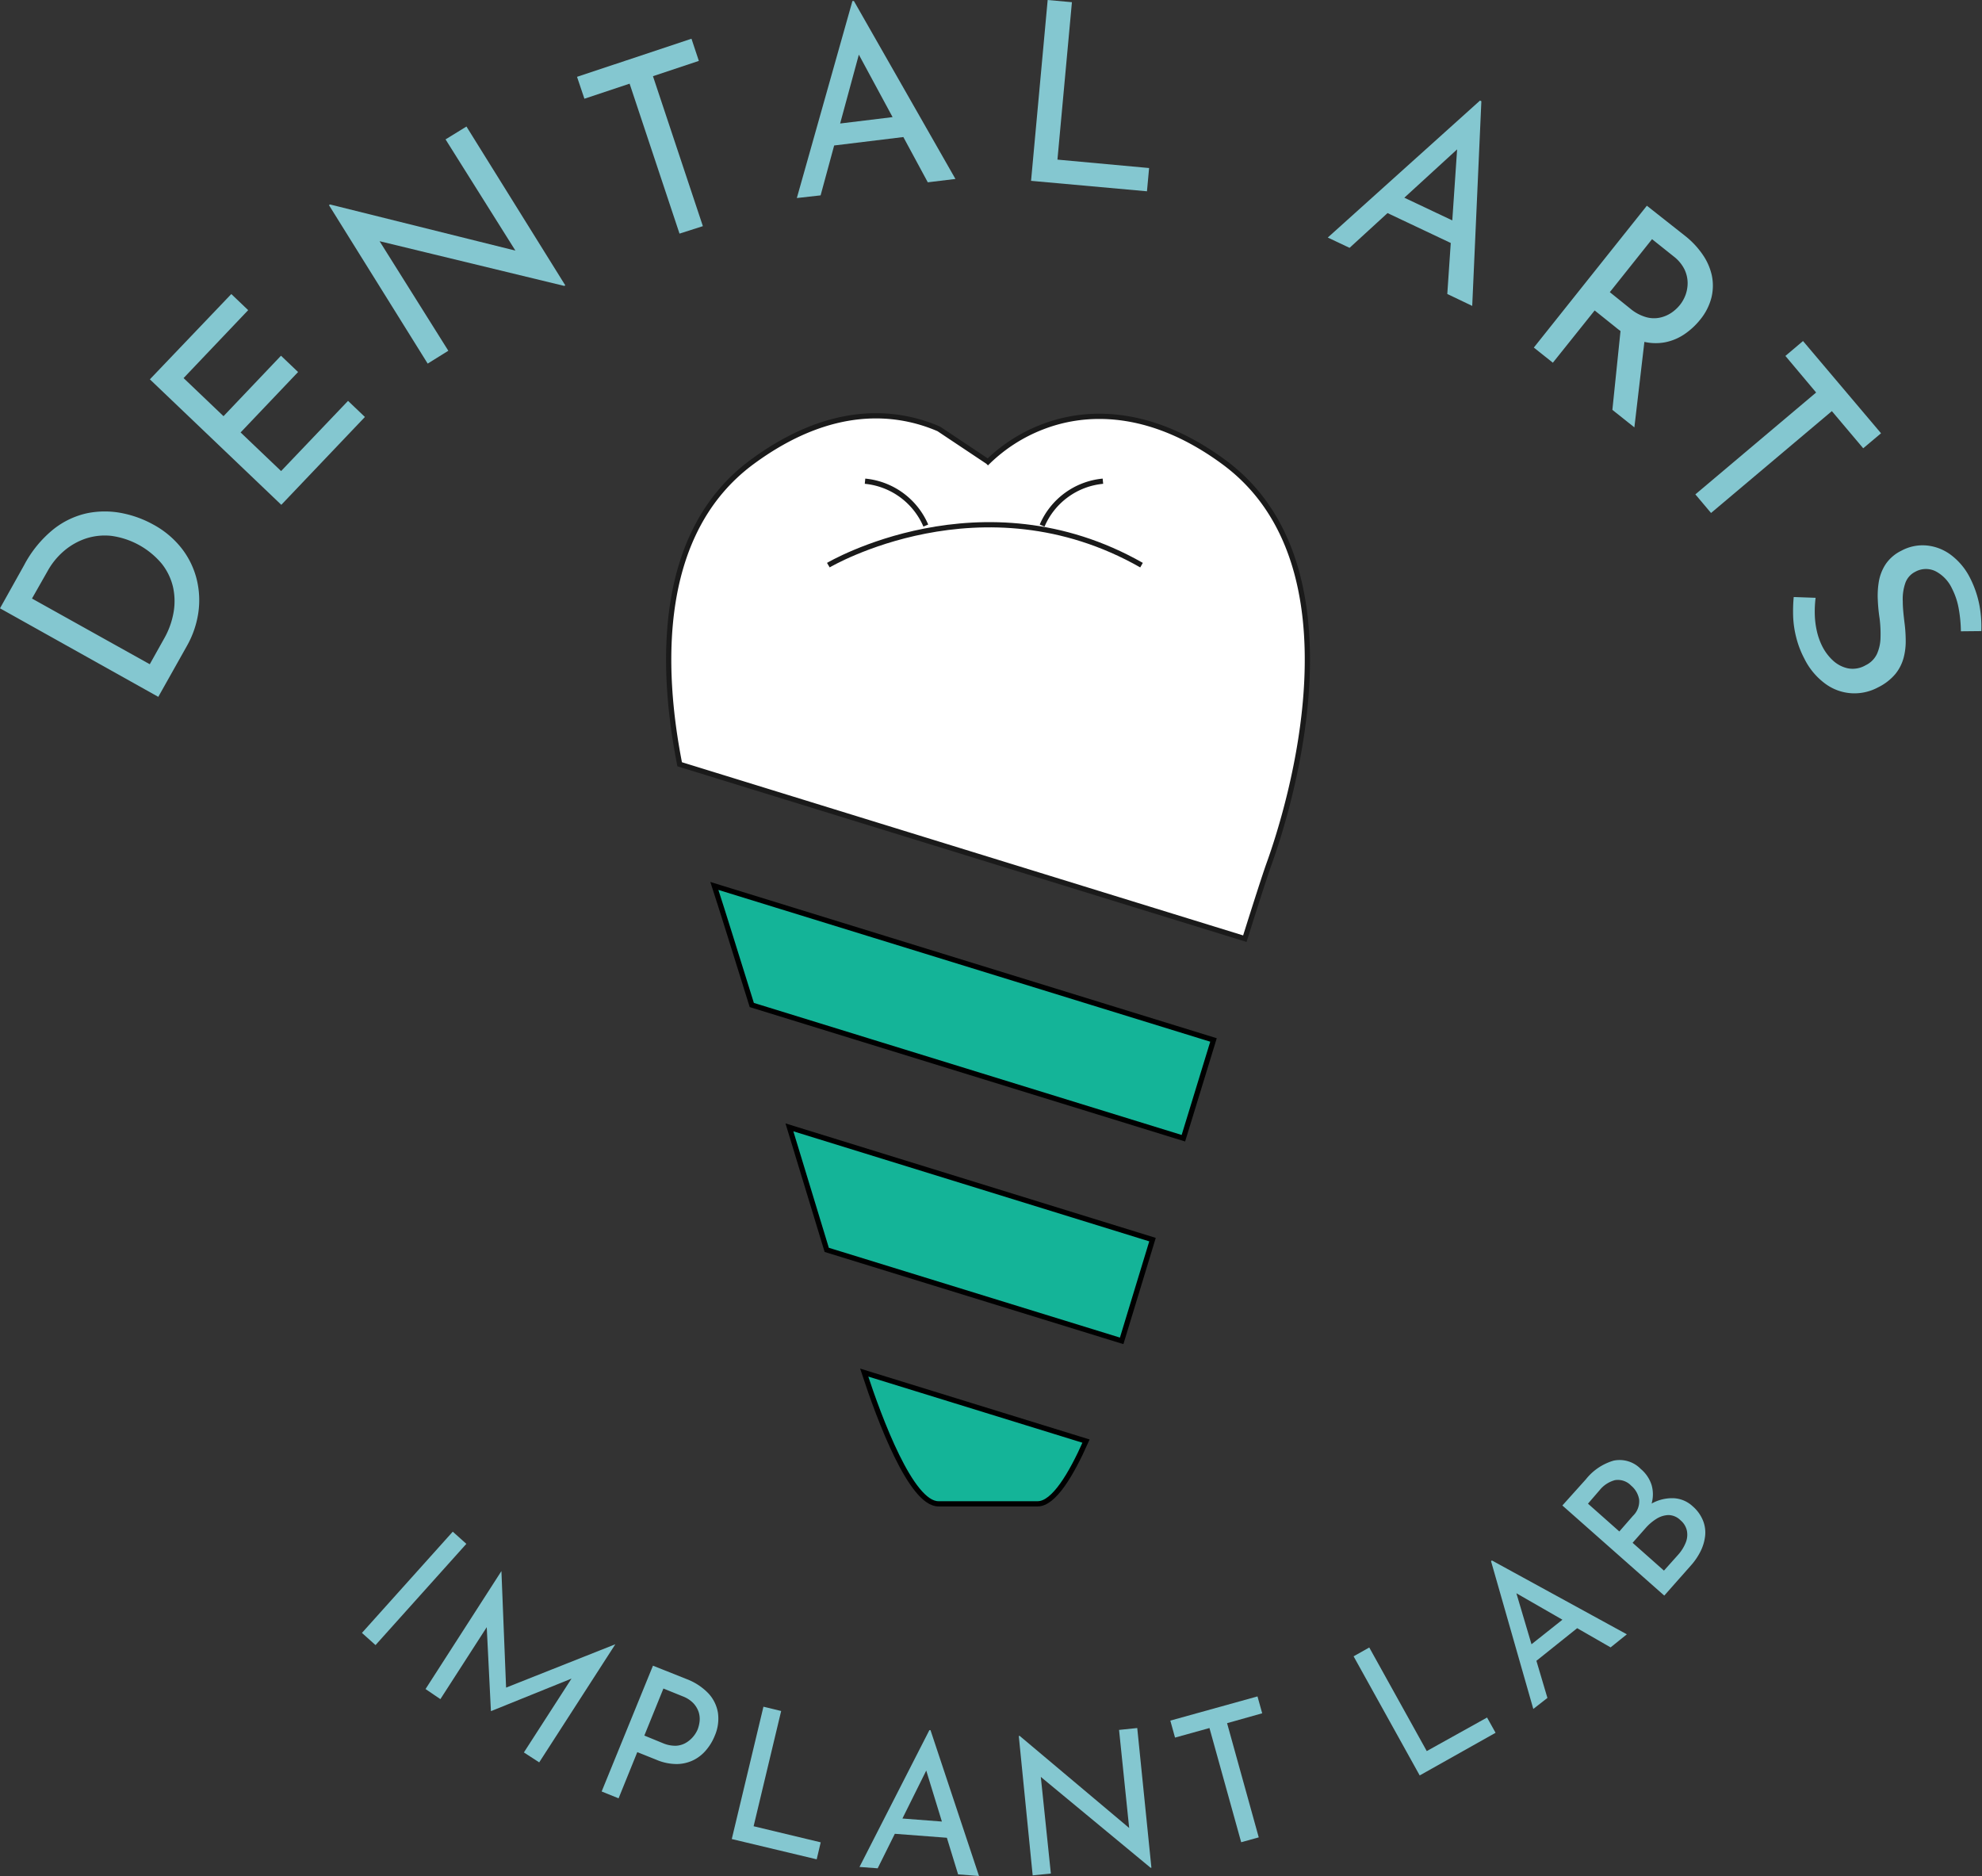 <svg xmlns="http://www.w3.org/2000/svg" viewBox="0 0 379.27 358.96"><rect x="0" y="0" width="379.27" height="358.96" fill="#333333" stroke="none"/><defs><style>.cls-1{fill:#84c7d0;}.cls-2{fill:#fff;}.cls-2,.cls-6{stroke:#1a1a1a;}.cls-2,.cls-3,.cls-5,.cls-6{stroke-miterlimit:10;}.cls-3{fill:#14b498;stroke:#000;}.cls-4{fill:#7cc0f3;}.cls-5,.cls-6{fill:none;}.cls-5{stroke:#8b8b7e;stroke-width:3px;}</style></defs><g id="Dental_Arts" data-name="Dental Arts"><path class="cls-1" d="M397.69,626.36l2.6,2.33-17.38,19.37-2.6-2.33Z" transform="translate(-311.05 -333.3)"/><path class="cls-1" d="M392.48,656.47,407,633.9l0,0,.95,23.7L407,656.55l21.8-8.65,0,0L414.23,670.5l-2.93-1.9,10.26-15.91-.75,1.62-15.76,6.37-.06,0-.85-17.08,1.36-1-10.18,15.8Z" transform="translate(-311.05 -333.3)"/><path class="cls-1" d="M442.43,654.56a11.34,11.34,0,0,1,4.15,2.71,7.14,7.14,0,0,1,1.85,3.72,8.19,8.19,0,0,1-.62,4.45,9.85,9.85,0,0,1-1.58,2.64,7.58,7.58,0,0,1-2.4,1.95,7.45,7.45,0,0,1-3.21.79,10,10,0,0,1-4-.83L433,668.54l-3.58,8.84-3.24-1.31L436,652Zm-4.57,12.25a6.08,6.08,0,0,0,2.55.51,4.18,4.18,0,0,0,1.94-.59,5.4,5.4,0,0,0,1.38-1.19,5.56,5.56,0,0,0,.82-1.34,6.2,6.2,0,0,0,.38-1.62,4.38,4.38,0,0,0-.2-1.75,4.66,4.66,0,0,0-1-1.65,5.55,5.55,0,0,0-2-1.3L438,656.37l-3.65,9Z" transform="translate(-311.05 -333.3)"/><path class="cls-1" d="M457.14,659.85l3.39.82-5.27,22.05,12.84,3.08-.77,3.25-16.25-3.88Z" transform="translate(-311.05 -333.3)"/><path class="cls-1" d="M475.52,690.51l13.37-26.17.22,0,9.28,27.9-4-.31-6.82-22.22,2.6-1.42L479,690.77Zm7.39-9.33,9.66.74.92,3.1-11.81-.9Z" transform="translate(-311.05 -333.3)"/><path class="cls-1" d="M531.23,690.67l-22.09-18.28,1,.15,2,19.23-3.48.35L506,665.44l.18,0L528,683.79l-.81-.1-2-19.4,3.48-.36,2.71,26.72Z" transform="translate(-311.05 -333.3)"/><path class="cls-1" d="M535,662.51l16.68-4.63.9,3.23L545.86,663l6.06,21.85-3.36.93-6.07-21.85-6.59,1.83Z" transform="translate(-311.05 -333.3)"/><path class="cls-1" d="M570.07,650.21l3-1.69,11,19.82,11.54-6.42,1.63,2.92L582.72,673Z" transform="translate(-311.05 -333.3)"/><path class="cls-1" d="M604.46,660.28,596.37,632l.17-.13L622.36,646l-3.11,2.5-20.16-11.58.93-2.82,7.14,24.07Zm-1-11.86,7.56-6,2.79,1.64-9.25,7.4Z" transform="translate(-311.05 -333.3)"/><path class="cls-1" d="M614.53,616.33a10.53,10.53,0,0,1,5.29-3.56,5.64,5.64,0,0,1,5.2,1.59,6.62,6.62,0,0,1,2.08,3.09,6.47,6.47,0,0,1,0,3.52,9.94,9.94,0,0,1-1.85,3.63l-1.71-.84a13.34,13.34,0,0,1,3.82-2.92,8.06,8.06,0,0,1,4-.88,5.75,5.75,0,0,1,3.56,1.51,7.16,7.16,0,0,1,2,2.74,6.11,6.11,0,0,1,.42,2.95,8.72,8.72,0,0,1-.87,2.94,12.26,12.26,0,0,1-1.82,2.69l-5.13,5.8-19.5-17.24Zm9,7a3.85,3.85,0,0,0,1.18-3.14,4.41,4.41,0,0,0-1.52-2.63,3.51,3.51,0,0,0-3.1-1.06,5.61,5.61,0,0,0-2.94,1.92L614.92,621l6,5.32Zm8.64,7.45a7.81,7.81,0,0,0,1.44-2.29,4,4,0,0,0,.24-2.31,3.59,3.59,0,0,0-1.22-2,3.34,3.34,0,0,0-2.32-1,4.61,4.61,0,0,0-2.3.73,9.2,9.2,0,0,0-2,1.69l-2.55,2.89,6,5.32Z" transform="translate(-311.05 -333.3)"/><path class="cls-1" d="M341.34,466.63l-30.29-16.94,4.61-8.25a22,22,0,0,1,5.65-6.9,15.74,15.74,0,0,1,6.49-3.06,17,17,0,0,1,6.59,0,20.51,20.51,0,0,1,6,2.19,17.41,17.41,0,0,1,5.49,4.64,15.86,15.86,0,0,1,2.82,5.87,16.73,16.73,0,0,1,.29,6.43,18.35,18.35,0,0,1-2.18,6.29Zm-1.63-6.24,2.74-4.9a15.47,15.47,0,0,0,1.81-5,12.45,12.45,0,0,0-.11-4.91,11.31,11.31,0,0,0-2.13-4.4,15.27,15.27,0,0,0-9.66-5.35,11.65,11.65,0,0,0-4.95.53,12.61,12.61,0,0,0-4.17,2.4,13.89,13.89,0,0,0-3.07,3.78l-3,5.28Z" transform="translate(-311.05 -333.3)"/><path class="cls-1" d="M339.73,405.88l15.58-16.32,3.23,3.08-12.36,13,7.64,7.29,11-11.57,3.27,3.12-11,11.56,7.75,7.39L377.65,410l3.23,3.08-16,16.81Z" transform="translate(-311.05 -333.3)"/><path class="cls-1" d="M419,388,381.83,379l1.31-.42,13.7,21.83-3.95,2.46L374,372.55l.2-.13,36.93,9.19-1,.36-13.82-22,4-2.46,18.92,30.4Z" transform="translate(-311.05 -333.3)"/><path class="cls-1" d="M421.47,348l21.9-7.29,1.41,4.24L436,347.88l9.55,28.69L441.08,378l-9.55-28.69-8.65,2.88Z" transform="translate(-311.05 -333.3)"/><path class="cls-1" d="M463.53,371.19l10.64-37.7.28,0,19.43,34.05-5.29.64-14.73-27.27,3-2.54-8.78,32.31Zm7.22-14.13,12.82-1.56,2,3.82-15.68,1.91Z" transform="translate(-311.05 -333.3)"/><path class="cls-1" d="M511.53,333.3l4.64.42-2.77,30.12,17.54,1.61-.41,4.45-22.18-2Z" transform="translate(-311.05 -333.3)"/><path class="cls-1" d="M565.13,378.75l29.13-26.21.26.13-1.75,39.16L588,389.55l2.1-30.92,3.92-.54L569.3,380.72Zm13.66-8.09,11.67,5.52-.34,4.3-14.27-6.75Z" transform="translate(-311.05 -333.3)"/><path class="cls-1" d="M633.49,378.42a16.16,16.16,0,0,1,3.37,3.58,11.3,11.3,0,0,1,1.76,4,9.59,9.59,0,0,1-.08,4.26,10.93,10.93,0,0,1-2.14,4.19,13.79,13.79,0,0,1-3,2.78,10,10,0,0,1-3.77,1.57,9.76,9.76,0,0,1-4.43-.22,13.58,13.58,0,0,1-5-2.68l-4-3.2-8,10-3.64-2.9,21.63-27.14ZM623,392.34a8.27,8.27,0,0,0,3.08,1.65,5.53,5.53,0,0,0,2.67.07,6.33,6.33,0,0,0,2.17-.94,7.58,7.58,0,0,0,1.6-1.48,6.94,6.94,0,0,0,1.07-1.91,6.71,6.71,0,0,0,.4-2.35,6.14,6.14,0,0,0-.61-2.55,7.15,7.15,0,0,0-2-2.42l-4.2-3.35-8.08,10.14Zm2.8,5.66-2,17.07-4.21-3.35,1.76-17.07Z" transform="translate(-311.05 -333.3)"/><path class="cls-1" d="M656.07,398.55,671,416.2l-3.41,2.87-6-7.11-23.12,19.49-3-3.56,23.11-19.49-5.88-7Z" transform="translate(-311.05 -333.3)"/><path class="cls-1" d="M686.28,454.09a25.92,25.92,0,0,0-.39-4.18,13.53,13.53,0,0,0-1.31-4,7.08,7.08,0,0,0-3.2-3.34,4.18,4.18,0,0,0-3.83.13A3.83,3.83,0,0,0,675.6,445a9.32,9.32,0,0,0-.44,3.36c0,1.26.15,2.57.31,3.93a27.43,27.43,0,0,1,.25,3.44,12.26,12.26,0,0,1-.4,3.43,8.38,8.38,0,0,1-1.58,3.1,10.16,10.16,0,0,1-3.32,2.56,9.52,9.52,0,0,1-5.1,1.12,9.4,9.4,0,0,1-5-1.83,13.18,13.18,0,0,1-4-4.8,18.1,18.1,0,0,1-1.56-4.09,18.93,18.93,0,0,1-.58-4.06,30.09,30.09,0,0,1,.11-3.63l4.19.15a21,21,0,0,0-.16,3.06,16.19,16.19,0,0,0,.4,3.31,12.61,12.61,0,0,0,1.08,3,9.57,9.57,0,0,0,2,2.63,6.1,6.1,0,0,0,2.84,1.49,4.92,4.92,0,0,0,3.42-.59,4.58,4.58,0,0,0,2.17-2.18,8,8,0,0,0,.67-3.12,23.55,23.55,0,0,0-.17-3.61,32.39,32.39,0,0,1-.35-3.58,16.38,16.38,0,0,1,.21-3.58,8.74,8.74,0,0,1,1.3-3.27,7.69,7.69,0,0,1,3-2.57,8.52,8.52,0,0,1,4.84-1,9.2,9.2,0,0,1,4.53,1.72,12.51,12.51,0,0,1,3.57,4.1,19.66,19.66,0,0,1,2,5.63,22.6,22.6,0,0,1,.36,4.93Z" transform="translate(-311.05 -333.3)"/></g><g id="Layer_2" data-name="Layer 2"><path class="cls-2" d="M553.92,498.51c-.77,2.14-2.45,7.37-4.66,14.39L441.11,479.53c-3.64-18.49-4.49-44.35,13.91-57.88,15.28-11.23,27.75-9.71,35.67-6.29l9.42,6.28h0A30.79,30.79,0,0,1,510.47,415c9.49-3.69,21.72-2.89,34.74,6.69C572.12,441.43,557.87,487.55,553.92,498.51Z" transform="translate(-311.05 -333.3)"/><path class="cls-3" d="M476.42,595.92c3,9.15,9,25.11,14.2,25.11h19c3.06,0,6.4-5.57,9.25-12Z" transform="translate(-311.05 -333.3)"/><path class="cls-3" d="M531.59,570.48,462.11,549c2.46,8.06,4.92,16.14,7.14,23.44h0l56.44,17.41Z" transform="translate(-311.05 -333.3)"/><path class="cls-3" d="M537.5,551.08l-82.59-25.49c-3-9.56-5.51-17.74-7.16-22.78l95.51,29.47C541.4,538.32,539.44,544.72,537.5,551.08Z" transform="translate(-311.05 -333.3)"/><path class="cls-4" d="M506.26,465.48" transform="translate(-311.05 -333.3)"/></g><g id="Layer_1" data-name="Layer 1"><path class="cls-5" d="M500.11,601.25" transform="translate(-311.05 -333.3)"/><path class="cls-6" d="M469.56,441.43s29.38-17.39,59.93,0" transform="translate(-311.05 -333.3)"/><path class="cls-6" d="M488.21,433.86a14.11,14.11,0,0,0-11.63-8.49" transform="translate(-311.05 -333.3)"/><path class="cls-6" d="M510.47,433.86a14.09,14.09,0,0,1,11.63-8.49" transform="translate(-311.05 -333.3)"/></g></svg>